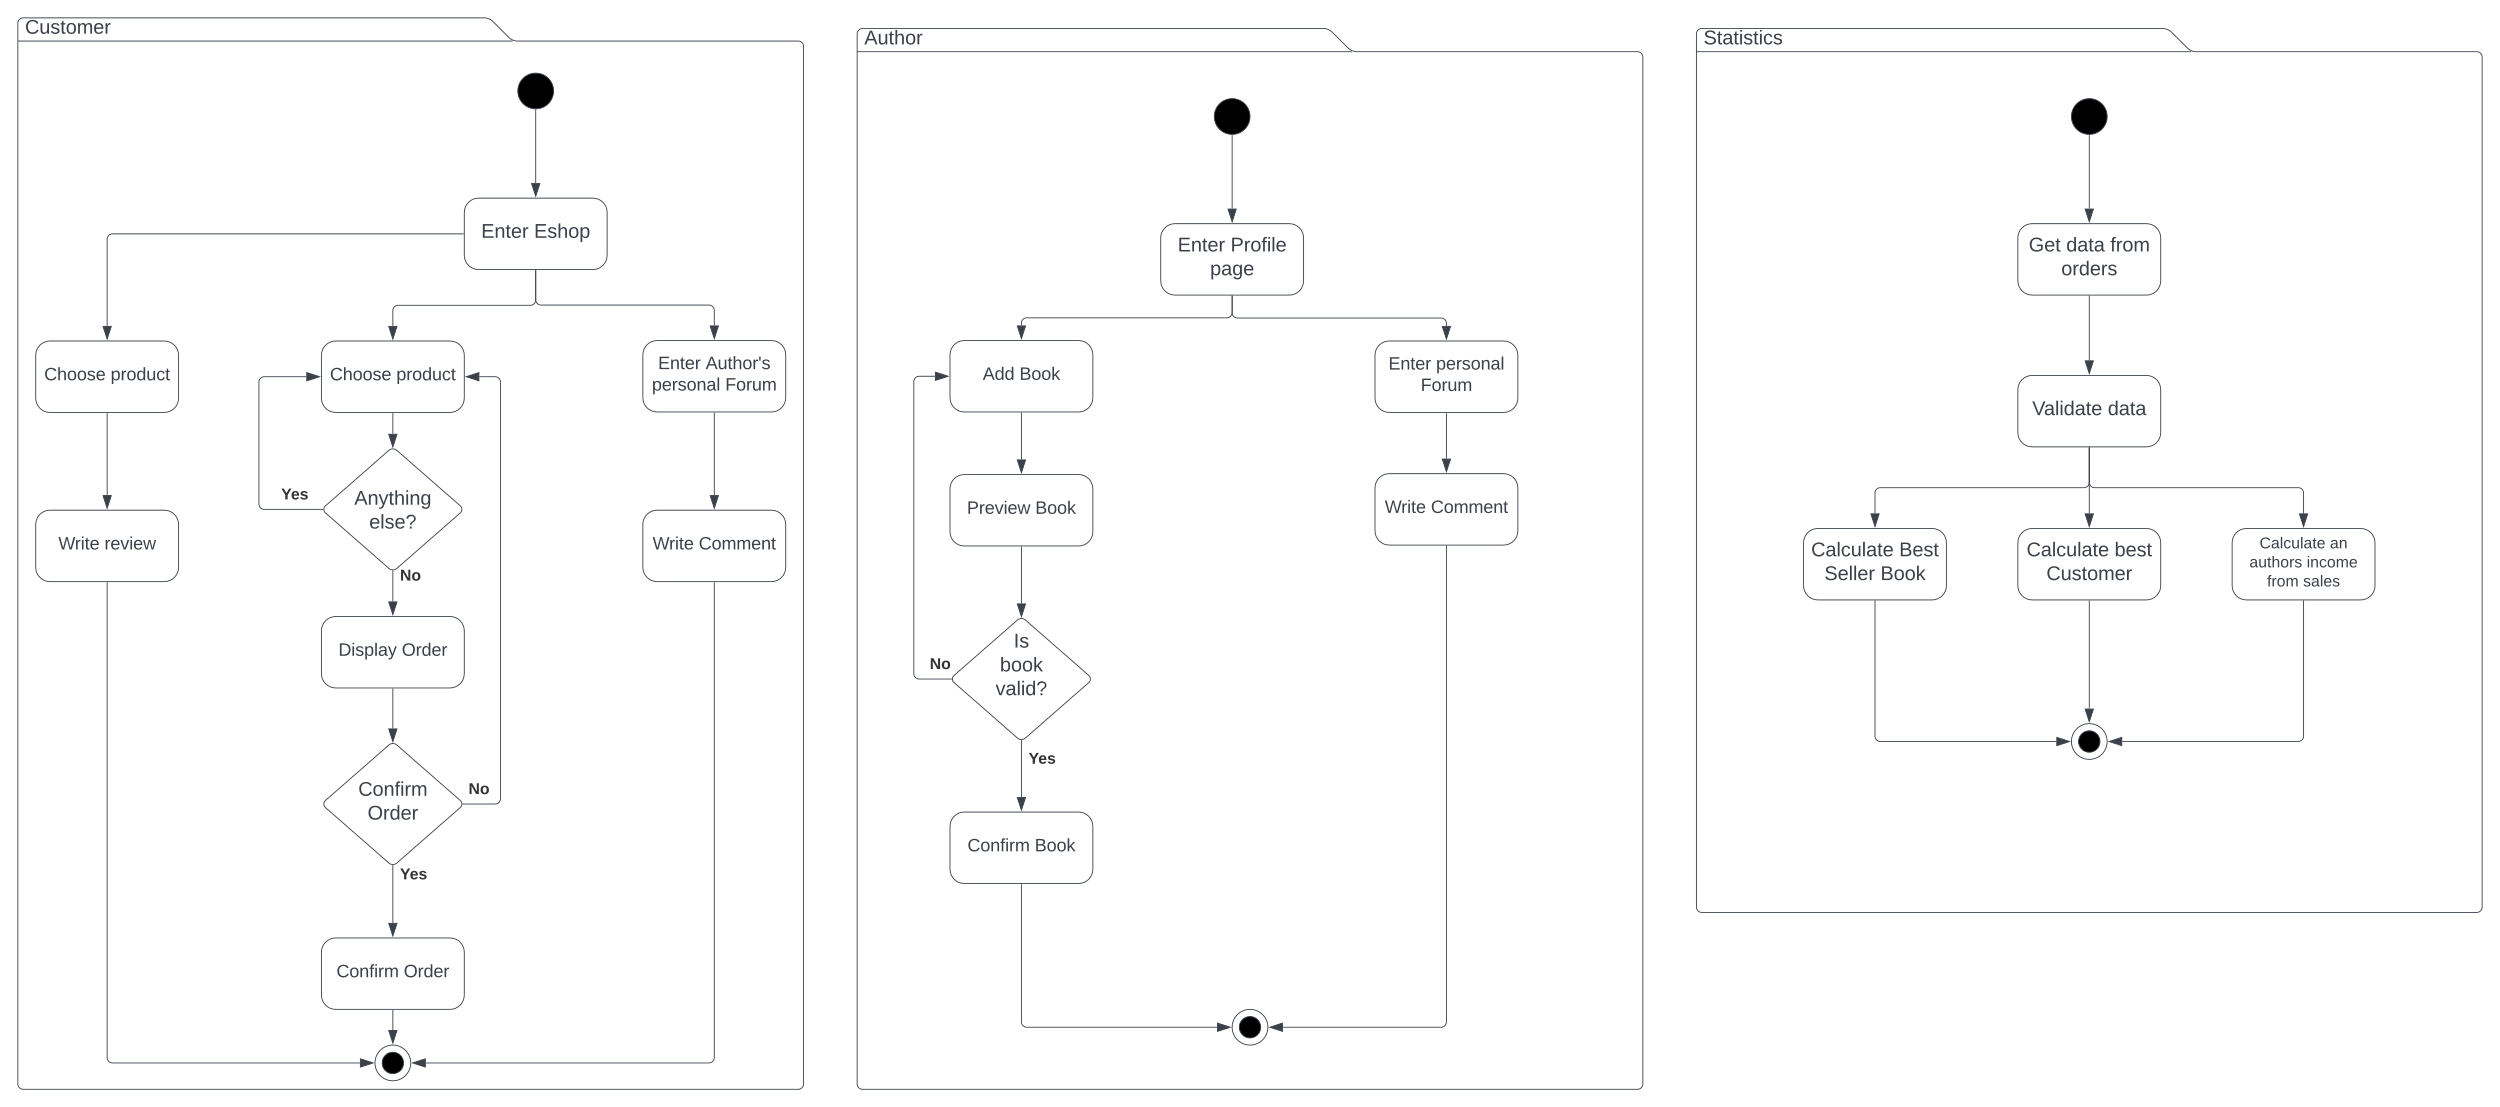 <svg xmlns="http://www.w3.org/2000/svg" xmlns:xlink="http://www.w3.org/1999/xlink" xmlns:lucid="lucid" width="2800" height="1240"><g transform="translate(0 -29.5)" lucid:page-tab-id="0_0"><path d="M0 0h3677.73v1322.83H0z" fill="#fff"/><path d="M569.76 71.26A14.5 14.5 0 0 0 580 75.5h314a6 6 0 0 1 6 6v1162a6 6 0 0 1-6 6H26a6 6 0 0 1-6-6V55.5a6 6 0 0 1 6-6h516a14.5 14.5 0 0 1 10.24 4.24zM20 75.5h554" stroke="#3a414a" fill="#fff"/><use xlink:href="#a" transform="matrix(1,0,0,1,28,49.5) translate(0 17.778)"/><path d="M536 251.42c-8.84 0-16 7.16-16 16v48c0 8.83 7.16 16 16 16h128c8.84 0 16-7.17 16-16v-48c0-8.84-7.16-16-16-16z" stroke="#3a414a" fill="#fff"/><use xlink:href="#b" transform="matrix(1,0,0,1,528,259.417) translate(10.92 36.444)"/><use xlink:href="#c" transform="matrix(1,0,0,1,528,259.417) translate(70.117 36.444)"/><path d="M620 131.42c0 11.04-8.95 20-20 20s-20-8.96-20-20c0-11.05 8.95-20 20-20s20 8.95 20 20z" stroke="#3a414a"/><path d="M600 152.42v82.1" stroke="#3a414a" fill="none"/><path d="M599.98 151.92l.52-.02v.53h-1v-.57z" stroke="#3a414a" stroke-width=".05" fill="#3a414a"/><path d="M600 249.3l-4.64-14.27h9.28z" stroke="#3a414a" fill="#3a414a"/><path d="M376 411.42c-8.84 0-16 7.16-16 16v48c0 8.83 7.16 16 16 16h128c8.84 0 16-7.17 16-16v-48c0-8.84-7.16-16-16-16z" stroke="#3a414a" fill="#fff"/><use xlink:href="#d" transform="matrix(1,0,0,1,368,419.417) translate(1.5 36)"/><use xlink:href="#e" transform="matrix(1,0,0,1,368,419.417) translate(75.889 36)"/><path d="M736 410.92c-8.84 0-16 7.16-16 16v48c0 8.83 7.16 16 16 16h128c8.84 0 16-7.17 16-16v-48c0-8.84-7.16-16-16-16z" stroke="#3a414a" fill="#fff"/><use xlink:href="#f" transform="matrix(1,0,0,1,728,418.917) translate(9.056 24)"/><use xlink:href="#g" transform="matrix(1,0,0,1,728,418.917) translate(62.333 24)"/><use xlink:href="#h" transform="matrix(1,0,0,1,728,418.917) translate(2.139 48)"/><use xlink:href="#i" transform="matrix(1,0,0,1,728,418.917) translate(84.25 48)"/><path d="M600 332.42v33a6 6 0 0 1-6 6H446a6 6 0 0 0-6 6v17.1" stroke="#3a414a" fill="none"/><path d="M600.5 332.43h-1v-.5h1z" stroke="#3a414a" stroke-width=".05" fill="#3a414a"/><path d="M440 409.3l-4.64-14.27h9.28z" stroke="#3a414a" fill="#3a414a"/><path d="M600 332.42v32.75a6 6 0 0 0 6 6h188a6 6 0 0 1 6 6v16.86" stroke="#3a414a" fill="none"/><path d="M600.5 332.43h-1v-.5h1z" stroke="#3a414a" stroke-width=".05" fill="#3a414a"/><path d="M800 408.8l-4.64-14.27h9.28z" stroke="#3a414a" fill="#3a414a"/><path d="M440 492.42v22.95" stroke="#3a414a" fill="none"/><path d="M440.5 492.43h-1v-.5h1z" stroke="#3a414a" stroke-width=".05" fill="#3a414a"/><path d="M440 530.14l-4.64-14.27h9.28z" stroke="#3a414a" fill="#3a414a"/><path d="M435.48 533.95a6.86 6.86 0 0 1 9.04 0l70.96 62.1a5.25 5.25 0 0 1 0 7.9l-70.96 62.1a6.86 6.86 0 0 1-9.04 0l-70.96-62.1a5.25 5.25 0 0 1 0-7.9z" stroke="#3a414a" fill="#fff"/><use xlink:href="#j" transform="matrix(1,0,0,1,360,530) translate(36.826 64.788)"/><use xlink:href="#k" transform="matrix(1,0,0,1,360,530) translate(53.493 91.454)"/><path d="M361.72 600H296a6 6 0 0 1-6-6V457.42a6 6 0 0 1 6-6h47.12" stroke="#3a414a" fill="none"/><path d="M362.22 600l.04.5h-.55v-1h.56z" stroke="#3a414a" stroke-width=".05" fill="#3a414a"/><path d="M357.88 451.42l-14.26 4.63v-9.27z" stroke="#3a414a" fill="#3a414a"/><use xlink:href="#l" transform="matrix(1,0,0,1,314.963,574.667) translate(0 14.222)"/><path d="M376 720c-8.84 0-16 7.16-16 16v48c0 8.84 7.16 16 16 16h128c8.84 0 16-7.16 16-16v-48c0-8.84-7.16-16-16-16z" stroke="#3a414a" fill="#fff"/><use xlink:href="#m" transform="matrix(1,0,0,1,368,728) translate(11.028 36)"/><use xlink:href="#n" transform="matrix(1,0,0,1,368,728) translate(81.972 36)"/><path d="M440 668.75v34.37" stroke="#3a414a" fill="none"/><path d="M440 668.25l.5-.04v.56h-1v-.55z" stroke="#3a414a" stroke-width=".05" fill="#3a414a"/><path d="M440 717.88l-4.64-14.26h9.28z" stroke="#3a414a" fill="#3a414a"/><use xlink:href="#o" transform="matrix(1,0,0,1,448,665.56) translate(0 14.222)"/><path d="M376 1080c-8.84 0-16 7.16-16 16v48c0 8.84 7.16 16 16 16h128c8.84 0 16-7.16 16-16v-48c0-8.84-7.16-16-16-16z" stroke="#3a414a" fill="#fff"/><use xlink:href="#p" transform="matrix(1,0,0,1,368,1088) translate(8.833 36)"/><use xlink:href="#n" transform="matrix(1,0,0,1,368,1088) translate(84.167 36)"/><path d="M435.48 863.95a6.86 6.86 0 0 1 9.04 0l70.96 62.1a5.25 5.25 0 0 1 0 7.9l-70.96 62.1a6.86 6.86 0 0 1-9.04 0l-70.96-62.1a5.25 5.25 0 0 1 0-7.9z" stroke="#3a414a" fill="#fff"/><use xlink:href="#q" transform="matrix(1,0,0,1,360,860) translate(41.24 60.788)"/><use xlink:href="#r" transform="matrix(1,0,0,1,360,860) translate(51.672 87.454)"/><path d="M440 801v44.37" stroke="#3a414a" fill="none"/><path d="M440.5 801h-1v-.5h1z" stroke="#3a414a" stroke-width=".05" fill="#3a414a"/><path d="M440 860.14l-4.64-14.27h9.28z" stroke="#3a414a" fill="#3a414a"/><path d="M440 998.75v64.37" stroke="#3a414a" fill="none"/><path d="M440 998.25l.5-.04v.56h-1v-.55z" stroke="#3a414a" stroke-width=".05" fill="#3a414a"/><path d="M440 1077.88l-4.64-14.26h9.28z" stroke="#3a414a" fill="#3a414a"/><use xlink:href="#l" transform="matrix(1,0,0,1,448,1000.106) translate(0 14.222)"/><path d="M518.28 930h36.22a6 6 0 0 0 6-6V457.42a6 6 0 0 0-6-6h-17.62" stroke="#3a414a" fill="none"/><path d="M518.3 930.5h-.56l.04-.5-.04-.5h.55z" stroke="#3a414a" stroke-width=".05" fill="#3a414a"/><path d="M522.12 451.42l14.26-4.64v9.27z" stroke="#3a414a" fill="#3a414a"/><use xlink:href="#o" transform="matrix(1,0,0,1,524.733,904.667) translate(0 14.222)"/><path d="M736 600.92c-8.84 0-16 7.16-16 16v48c0 8.83 7.16 16 16 16h128c8.84 0 16-7.17 16-16v-48c0-8.84-7.16-16-16-16z" stroke="#3a414a" fill="#fff"/><use xlink:href="#s" transform="matrix(1,0,0,1,728,608.917) translate(2.917 36)"/><use xlink:href="#t" transform="matrix(1,0,0,1,728,608.917) translate(54.583 36)"/><path d="M800 491.92v92.1" stroke="#3a414a" fill="none"/><path d="M800.5 491.93h-1v-.5h1z" stroke="#3a414a" stroke-width=".05" fill="#3a414a"/><path d="M800 598.8l-4.64-14.27h9.28z" stroke="#3a414a" fill="#3a414a"/><path d="M56 411.42c-8.84 0-16 7.16-16 16v48c0 8.83 7.16 16 16 16h128c8.84 0 16-7.17 16-16v-48c0-8.84-7.16-16-16-16z" stroke="#3a414a" fill="#fff"/><use xlink:href="#d" transform="matrix(1,0,0,1,48,419.417) translate(1.5 36)"/><use xlink:href="#e" transform="matrix(1,0,0,1,48,419.417) translate(75.889 36)"/><path d="M519 291.42H126a6 6 0 0 0-6 6v97.1" stroke="#3a414a" fill="none"/><path d="M519.5 291.92h-.5v-1h.5z" stroke="#3a414a" stroke-width=".05" fill="#3a414a"/><path d="M120 409.3l-4.64-14.27h9.28z" stroke="#3a414a" fill="#3a414a"/><path d="M56 600.92c-8.84 0-16 7.16-16 16v48c0 8.83 7.16 16 16 16h128c8.84 0 16-7.17 16-16v-48c0-8.84-7.16-16-16-16z" stroke="#3a414a" fill="#fff"/><use xlink:href="#s" transform="matrix(1,0,0,1,48,608.917) translate(17.361 36)"/><use xlink:href="#u" transform="matrix(1,0,0,1,48,608.917) translate(69.028 36)"/><path d="M120 492.42v91.6" stroke="#3a414a" fill="none"/><path d="M120.5 492.43h-1v-.5h1z" stroke="#3a414a" stroke-width=".05" fill="#3a414a"/><path d="M120 598.8l-4.64-14.27h9.28z" stroke="#3a414a" fill="#3a414a"/><path d="M1509.76 83.17a14.5 14.5 0 0 0 10.24 4.25h314a6 6 0 0 1 6 6V1243.5a6 6 0 0 1-6 6H966a6 6 0 0 1-6-6V67.42a6 6 0 0 1 6-6h516a14.5 14.5 0 0 1 10.24 4.24zM960 87.42h554" stroke="#3a414a" fill="#fff"/><use xlink:href="#v" transform="matrix(1,0,0,1,968,61.417) translate(0 17.778)"/><path d="M1400 160c0 11.05-8.95 20-20 20s-20-8.95-20-20 8.95-20 20-20 20 8.95 20 20z" stroke="#3a414a"/><path d="M1316 280c-8.84 0-16 7.16-16 16v48c0 8.84 7.16 16 16 16h128c8.84 0 16-7.16 16-16v-48c0-8.84-7.16-16-16-16z" stroke="#3a414a" fill="#fff"/><use xlink:href="#b" transform="matrix(1,0,0,1,1308,288) translate(11.012 23.111)"/><use xlink:href="#w" transform="matrix(1,0,0,1,1308,288) translate(70.21 23.111)"/><use xlink:href="#x" transform="matrix(1,0,0,1,1308,288) translate(47.309 49.778)"/><path d="M1380 181v82.12" stroke="#3a414a" fill="none"/><path d="M1379.98 180.5l.52-.02v.53h-1v-.56z" stroke="#3a414a" stroke-width=".05" fill="#3a414a"/><path d="M1380 277.88l-4.64-14.26h9.28z" stroke="#3a414a" fill="#3a414a"/><path d="M1080 410.92c-8.84 0-16 7.16-16 16v48c0 8.83 7.16 16 16 16h128c8.84 0 16-7.17 16-16v-48c0-8.84-7.16-16-16-16z" stroke="#3a414a" fill="#fff"/><use xlink:href="#y" transform="matrix(1,0,0,1,1072,418.917) translate(28.667 36)"/><use xlink:href="#z" transform="matrix(1,0,0,1,1072,418.917) translate(69.778 36)"/><path d="M1380 361v18.46a6 6 0 0 1-6 6h-224a6 6 0 0 0-6 6v2.57" stroke="#3a414a" fill="none"/><path d="M1380.5 361h-1v-.5h1z" stroke="#3a414a" stroke-width=".05" fill="#3a414a"/><path d="M1144 408.8l-4.64-14.27h9.28z" stroke="#3a414a" fill="#3a414a"/><path d="M1139.48 723.95a6.86 6.86 0 0 1 9.04 0l70.96 62.1a5.25 5.25 0 0 1 0 7.9l-70.96 62.1a6.86 6.86 0 0 1-9.04 0l-70.96-62.1a5.25 5.25 0 0 1 0-7.9z" stroke="#3a414a" fill="#fff"/><use xlink:href="#A" transform="matrix(1,0,0,1,1064,720) translate(71.363 34.788)"/><use xlink:href="#B" transform="matrix(1,0,0,1,1064,720) translate(55.931 61.454)"/><use xlink:href="#C" transform="matrix(1,0,0,1,1064,720) translate(51.054 88.121)"/><path d="M1080 561c-8.84 0-16 7.16-16 16v48c0 8.84 7.16 16 16 16h128c8.84 0 16-7.16 16-16v-48c0-8.84-7.16-16-16-16z" stroke="#3a414a" fill="#fff"/><use xlink:href="#D" transform="matrix(1,0,0,1,1072,569) translate(10.972 36)"/><use xlink:href="#z" transform="matrix(1,0,0,1,1072,569) translate(87.472 36)"/><path d="M1144 642v63.37" stroke="#3a414a" fill="none"/><path d="M1144.5 642h-1v-.5h1z" stroke="#3a414a" stroke-width=".05" fill="#3a414a"/><path d="M1144 720.14l-4.64-14.27h9.28z" stroke="#3a414a" fill="#3a414a"/><path d="M1065.72 790h-36.22a6 6 0 0 1-6-6V456.92a6 6 0 0 1 6-6h17.62" stroke="#3a414a" fill="none"/><path d="M1066.22 790l.04.5h-.55v-1h.56z" stroke="#3a414a" stroke-width=".05" fill="#3a414a"/><path d="M1061.88 450.92l-14.26 4.63v-9.27z" stroke="#3a414a" fill="#3a414a"/><use xlink:href="#o" transform="matrix(1,0,0,1,1041.327,764.667) translate(0 14.222)"/><path d="M1144 491.92v52.2" stroke="#3a414a" fill="none"/><path d="M1144.5 491.93h-1v-.5h1z" stroke="#3a414a" stroke-width=".05" fill="#3a414a"/><path d="M1144 558.88l-4.64-14.26h9.28z" stroke="#3a414a" fill="#3a414a"/><path d="M1080 939c-8.84 0-16 7.16-16 16v48c0 8.84 7.16 16 16 16h128c8.84 0 16-7.16 16-16v-48c0-8.84-7.16-16-16-16z" stroke="#3a414a" fill="#fff"/><use xlink:href="#p" transform="matrix(1,0,0,1,1072,947) translate(11.556 36)"/><use xlink:href="#z" transform="matrix(1,0,0,1,1072,947) translate(86.889 36)"/><path d="M1144 858.75v63.37" stroke="#3a414a" fill="none"/><path d="M1144 858.25l.5-.04v.56h-1v-.55z" stroke="#3a414a" stroke-width=".05" fill="#3a414a"/><path d="M1144 936.88l-4.64-14.26h9.28z" stroke="#3a414a" fill="#3a414a"/><use xlink:href="#l" transform="matrix(1,0,0,1,1152,870.667) translate(0 14.222)"/><path d="M1556 411.42c-8.84 0-16 7.16-16 16v48c0 8.83 7.16 16 16 16h128c8.84 0 16-7.17 16-16v-48c0-8.84-7.16-16-16-16z" stroke="#3a414a" fill="#fff"/><use xlink:href="#f" transform="matrix(1,0,0,1,1548,419.417) translate(7.083 24)"/><use xlink:href="#E" transform="matrix(1,0,0,1,1548,419.417) translate(60.361 24)"/><use xlink:href="#i" transform="matrix(1,0,0,1,1548,419.417) translate(43.194 48)"/><path d="M1380 361v18.7a6 6 0 0 0 6 6h228a6 6 0 0 1 6 6v2.83" stroke="#3a414a" fill="none"/><path d="M1380.5 361h-1v-.5h1z" stroke="#3a414a" stroke-width=".05" fill="#3a414a"/><path d="M1620 409.3l-4.64-14.27h9.28z" stroke="#3a414a" fill="#3a414a"/><path d="M1556 560c-8.84 0-16 7.16-16 16v48c0 8.84 7.16 16 16 16h128c8.84 0 16-7.16 16-16v-48c0-8.84-7.16-16-16-16z" stroke="#3a414a" fill="#fff"/><use xlink:href="#s" transform="matrix(1,0,0,1,1548,568) translate(2.917 36)"/><use xlink:href="#t" transform="matrix(1,0,0,1,1548,568) translate(54.583 36)"/><path d="M1620 492.42v50.7" stroke="#3a414a" fill="none"/><path d="M1620.5 492.43h-1v-.5h1z" stroke="#3a414a" stroke-width=".05" fill="#3a414a"/><path d="M1620 557.88l-4.64-14.26h9.28z" stroke="#3a414a" fill="#3a414a"/><path d="M2449.76 83.17a14.5 14.5 0 0 0 10.24 4.25h314a6 6 0 0 1 6 6v952a6 6 0 0 1-6 6h-868a6 6 0 0 1-6-6v-978a6 6 0 0 1 6-6h516a14.5 14.5 0 0 1 10.24 4.24zM1900 87.42h554" stroke="#3a414a" fill="#fff"/><use xlink:href="#F" transform="matrix(1,0,0,1,1908,61.417) translate(0 17.778)"/><path d="M460 1220c0 11.05-8.95 20-20 20s-20-8.95-20-20 8.95-20 20-20 20 8.95 20 20z" stroke="#3a414a" fill="#fff"/><path d="M452 1220c0 6.63-5.37 12-12 12s-12-5.37-12-12 5.37-12 12-12 12 5.37 12 12z" stroke="#3a414a"/><path d="M440 1161v22.12" stroke="#3a414a" fill="none"/><path d="M440.5 1161h-1v-.5h1z" stroke="#3a414a" stroke-width=".05" fill="#3a414a"/><path d="M440 1197.88l-4.64-14.26h9.28z" stroke="#3a414a" fill="#3a414a"/><path d="M800 681.92V1214a6 6 0 0 1-6 6H476.88" stroke="#3a414a" fill="none"/><path d="M800.5 681.93h-1v-.5h1z" stroke="#3a414a" stroke-width=".05" fill="#3a414a"/><path d="M462.12 1220l14.26-4.64v9.28z" stroke="#3a414a" fill="#3a414a"/><path d="M120 681.92V1214a6 6 0 0 0 6 6h277.12" stroke="#3a414a" fill="none"/><path d="M120.5 681.93h-1v-.5h1z" stroke="#3a414a" stroke-width=".05" fill="#3a414a"/><path d="M417.88 1220l-14.26 4.64v-9.28z" stroke="#3a414a" fill="#3a414a"/><path d="M1420 1180c0 11.05-8.95 20-20 20s-20-8.95-20-20 8.95-20 20-20 20 8.95 20 20z" stroke="#3a414a" fill="#fff"/><path d="M1412 1180c0 6.63-5.37 12-12 12s-12-5.37-12-12 5.37-12 12-12 12 5.37 12 12z" stroke="#3a414a"/><path d="M1144 1020v154a6 6 0 0 0 6 6h213.12" stroke="#3a414a" fill="none"/><path d="M1144.5 1020h-1v-.5h1z" stroke="#3a414a" stroke-width=".05" fill="#3a414a"/><path d="M1377.88 1180l-14.26 4.64v-9.28z" stroke="#3a414a" fill="#3a414a"/><path d="M1620 641v533a6 6 0 0 1-6 6h-177.12" stroke="#3a414a" fill="none"/><path d="M1620.5 641h-1v-.5h1z" stroke="#3a414a" stroke-width=".05" fill="#3a414a"/><path d="M1422.12 1180l14.26-4.64v9.28z" stroke="#3a414a" fill="#3a414a"/><path d="M2360 160c0 11.05-8.95 20-20 20s-20-8.95-20-20 8.95-20 20-20 20 8.95 20 20z" stroke="#3a414a"/><path d="M2276 280c-8.84 0-16 7.16-16 16v48c0 8.84 7.16 16 16 16h128c8.84 0 16-7.16 16-16v-48c0-8.84-7.16-16-16-16z" stroke="#3a414a" fill="#fff"/><use xlink:href="#G" transform="matrix(1,0,0,1,2268,288) translate(4.16 23.111)"/><use xlink:href="#H" transform="matrix(1,0,0,1,2268,288) translate(46.136 23.111)"/><use xlink:href="#I" transform="matrix(1,0,0,1,2268,288) translate(95.519 23.111)"/><use xlink:href="#J" transform="matrix(1,0,0,1,2268,288) translate(40.58 49.778)"/><path d="M2340 181v82.12" stroke="#3a414a" fill="none"/><path d="M2339.98 180.5l.52-.02v.53h-1v-.56z" stroke="#3a414a" stroke-width=".05" fill="#3a414a"/><path d="M2340 277.88l-4.64-14.26h9.28z" stroke="#3a414a" fill="#3a414a"/><path d="M2276 450c-8.84 0-16 7.16-16 16v48c0 8.84 7.16 16 16 16h128c8.84 0 16-7.16 16-16v-48c0-8.84-7.16-16-16-16z" stroke="#3a414a" fill="#fff"/><use xlink:href="#K" transform="matrix(1,0,0,1,2268,458) translate(8.08 36.444)"/><use xlink:href="#L" transform="matrix(1,0,0,1,2268,458) translate(92.71 36.444)"/><path d="M2340 361v72.12" stroke="#3a414a" fill="none"/><path d="M2340.5 361h-1v-.5h1z" stroke="#3a414a" stroke-width=".05" fill="#3a414a"/><path d="M2340 447.88l-4.64-14.26h9.28z" stroke="#3a414a" fill="#3a414a"/><path d="M2036 621.42c-8.84 0-16 7.16-16 16v48c0 8.83 7.16 16 16 16h128c8.84 0 16-7.17 16-16v-48c0-8.84-7.16-16-16-16z" stroke="#3a414a" fill="#fff"/><g><use xlink:href="#M" transform="matrix(1,0,0,1,2028,629.417) translate(0.488 23.111)"/><use xlink:href="#N" transform="matrix(1,0,0,1,2028,629.417) translate(99.068 23.111)"/><use xlink:href="#O" transform="matrix(1,0,0,1,2028,629.417) translate(15.302 49.778)"/><use xlink:href="#P" transform="matrix(1,0,0,1,2028,629.417) translate(78.08 49.778)"/></g><path d="M2340 531v38.7a6 6 0 0 1-6 6h-228a6 6 0 0 0-6 6v22.83" stroke="#3a414a" fill="none"/><path d="M2340.5 531h-1v-.5h1z" stroke="#3a414a" stroke-width=".05" fill="#3a414a"/><path d="M2100 619.3l-4.64-14.27h9.28z" stroke="#3a414a" fill="#3a414a"/><path d="M2276 621.42c-8.84 0-16 7.16-16 16v48c0 8.83 7.16 16 16 16h128c8.84 0 16-7.17 16-16v-48c0-8.84-7.16-16-16-16z" stroke="#3a414a" fill="#fff"/><g><use xlink:href="#M" transform="matrix(1,0,0,1,2268,629.417) translate(1.722 23.111)"/><use xlink:href="#Q" transform="matrix(1,0,0,1,2268,629.417) translate(100.302 23.111)"/><use xlink:href="#R" transform="matrix(1,0,0,1,2268,629.417) translate(23.944 49.778)"/></g><path d="M2340 531v73.53" stroke="#3a414a" fill="none"/><path d="M2340.5 531h-1v-.5h1z" stroke="#3a414a" stroke-width=".05" fill="#3a414a"/><path d="M2340 619.3l-4.64-14.27h9.28z" stroke="#3a414a" fill="#3a414a"/><path d="M2360 860c0 11.05-8.95 20-20 20s-20-8.95-20-20 8.95-20 20-20 20 8.95 20 20z" stroke="#3a414a" fill="#fff"/><path d="M2352 860c0 6.63-5.37 12-12 12s-12-5.37-12-12 5.37-12 12-12 12 5.37 12 12z" stroke="#3a414a"/><path d="M2516 621.42c-8.84 0-16 7.16-16 16v48c0 8.83 7.16 16 16 16h128c8.84 0 16-7.17 16-16v-48c0-8.84-7.16-16-16-16z" stroke="#3a414a" fill="#fff"/><g><use xlink:href="#S" transform="matrix(1,0,0,1,2508,629.417) translate(22.691 14.222)"/><use xlink:href="#T" transform="matrix(1,0,0,1,2508,629.417) translate(101.556 14.222)"/><use xlink:href="#U" transform="matrix(1,0,0,1,2508,629.417) translate(11.333 35.556)"/><use xlink:href="#V" transform="matrix(1,0,0,1,2508,629.417) translate(75.481 35.556)"/><use xlink:href="#W" transform="matrix(1,0,0,1,2508,629.417) translate(31.086 56.889)"/><use xlink:href="#X" transform="matrix(1,0,0,1,2508,629.417) translate(71.481 56.889)"/></g><path d="M2340 531v38.7a6 6 0 0 0 6 6h228a6 6 0 0 1 6 6v22.83" stroke="#3a414a" fill="none"/><path d="M2340.5 531h-1v-.5h1z" stroke="#3a414a" stroke-width=".05" fill="#3a414a"/><path d="M2580 619.3l-4.64-14.27h9.28z" stroke="#3a414a" fill="#3a414a"/><path d="M2100 702.42V854a6 6 0 0 0 6 6h197.12" stroke="#3a414a" fill="none"/><path d="M2100.5 702.43h-1v-.5h1z" stroke="#3a414a" stroke-width=".05" fill="#3a414a"/><path d="M2317.88 860l-14.26 4.64v-9.28z" stroke="#3a414a" fill="#3a414a"/><path d="M2340 702.42v120.7" stroke="#3a414a" fill="none"/><path d="M2340.5 702.43h-1v-.5h1z" stroke="#3a414a" stroke-width=".05" fill="#3a414a"/><path d="M2340 837.88l-4.64-14.26h9.28z" stroke="#3a414a" fill="#3a414a"/><path d="M2580 702.42V854a6 6 0 0 1-6 6h-197.12" stroke="#3a414a" fill="none"/><path d="M2580.5 702.43h-1v-.5h1z" stroke="#3a414a" stroke-width=".05" fill="#3a414a"/><path d="M2362.12 860l14.26-4.64v9.28z" stroke="#3a414a" fill="#3a414a"/><defs><path fill="#3a414a" d="M212-179c-10-28-35-45-73-45-59 0-87 40-87 99 0 60 29 101 89 101 43 0 62-24 78-52l27 14C228-24 195 4 139 4 59 4 22-46 18-125c-6-104 99-153 187-111 19 9 31 26 39 46" id="Y"/><path fill="#3a414a" d="M84 4C-5 8 30-112 23-190h32v120c0 31 7 50 39 49 72-2 45-101 50-169h31l1 190h-30c-1-10 1-25-2-33-11 22-28 36-60 37" id="Z"/><path fill="#3a414a" d="M135-143c-3-34-86-38-87 0 15 53 115 12 119 90S17 21 10-45l28-5c4 36 97 45 98 0-10-56-113-15-118-90-4-57 82-63 122-42 12 7 21 19 24 35" id="aa"/><path fill="#3a414a" d="M59-47c-2 24 18 29 38 22v24C64 9 27 4 27-40v-127H5v-23h24l9-43h21v43h35v23H59v120" id="ab"/><path fill="#3a414a" d="M100-194c62-1 85 37 85 99 1 63-27 99-86 99S16-35 15-95c0-66 28-99 85-99zM99-20c44 1 53-31 53-75 0-43-8-75-51-75s-53 32-53 75 10 74 51 75" id="ac"/><path fill="#3a414a" d="M210-169c-67 3-38 105-44 169h-31v-121c0-29-5-50-35-48C34-165 62-65 56 0H25l-1-190h30c1 10-1 24 2 32 10-44 99-50 107 0 11-21 27-35 58-36 85-2 47 119 55 194h-31v-121c0-29-5-49-35-48" id="ad"/><path fill="#3a414a" d="M100-194c63 0 86 42 84 106H49c0 40 14 67 53 68 26 1 43-12 49-29l28 8c-11 28-37 45-77 45C44 4 14-33 15-96c1-61 26-98 85-98zm52 81c6-60-76-77-97-28-3 7-6 17-6 28h103" id="ae"/><path fill="#3a414a" d="M114-163C36-179 61-72 57 0H25l-1-190h30c1 12-1 29 2 39 6-27 23-49 58-41v29" id="af"/><g id="a"><use transform="matrix(0.062,0,0,0.062,0,0)" xlink:href="#Y"/><use transform="matrix(0.062,0,0,0.062,15.988,0)" xlink:href="#Z"/><use transform="matrix(0.062,0,0,0.062,28.333,0)" xlink:href="#aa"/><use transform="matrix(0.062,0,0,0.062,39.444,0)" xlink:href="#ab"/><use transform="matrix(0.062,0,0,0.062,45.617,0)" xlink:href="#ac"/><use transform="matrix(0.062,0,0,0.062,57.963,0)" xlink:href="#ad"/><use transform="matrix(0.062,0,0,0.062,76.42,0)" xlink:href="#ae"/><use transform="matrix(0.062,0,0,0.062,88.765,0)" xlink:href="#af"/></g><path fill="#3a414a" d="M30 0v-248h187v28H63v79h144v27H63v87h162V0H30" id="ag"/><path fill="#3a414a" d="M117-194c89-4 53 116 60 194h-32v-121c0-31-8-49-39-48C34-167 62-67 57 0H25l-1-190h30c1 10-1 24 2 32 11-22 29-35 61-36" id="ah"/><g id="b"><use transform="matrix(0.062,0,0,0.062,0,0)" xlink:href="#ag"/><use transform="matrix(0.062,0,0,0.062,14.815,0)" xlink:href="#ah"/><use transform="matrix(0.062,0,0,0.062,27.16,0)" xlink:href="#ab"/><use transform="matrix(0.062,0,0,0.062,33.333,0)" xlink:href="#ae"/><use transform="matrix(0.062,0,0,0.062,45.679,0)" xlink:href="#af"/></g><path fill="#3a414a" d="M106-169C34-169 62-67 57 0H25v-261h32l-1 103c12-21 28-36 61-36 89 0 53 116 60 194h-32v-121c2-32-8-49-39-48" id="ai"/><path fill="#3a414a" d="M115-194c55 1 70 41 70 98S169 2 115 4C84 4 66-9 55-30l1 105H24l-1-265h31l2 30c10-21 28-34 59-34zm-8 174c40 0 45-34 45-75s-6-73-45-74c-42 0-51 32-51 76 0 43 10 73 51 73" id="aj"/><g id="c"><use transform="matrix(0.062,0,0,0.062,0,0)" xlink:href="#ag"/><use transform="matrix(0.062,0,0,0.062,14.815,0)" xlink:href="#aa"/><use transform="matrix(0.062,0,0,0.062,25.926,0)" xlink:href="#ai"/><use transform="matrix(0.062,0,0,0.062,38.272,0)" xlink:href="#ac"/><use transform="matrix(0.062,0,0,0.062,50.617,0)" xlink:href="#aj"/></g><g id="d"><use transform="matrix(0.056,0,0,0.056,0,0)" xlink:href="#Y"/><use transform="matrix(0.056,0,0,0.056,14.389,0)" xlink:href="#ai"/><use transform="matrix(0.056,0,0,0.056,25.5,0)" xlink:href="#ac"/><use transform="matrix(0.056,0,0,0.056,36.611,0)" xlink:href="#ac"/><use transform="matrix(0.056,0,0,0.056,47.722,0)" xlink:href="#aa"/><use transform="matrix(0.056,0,0,0.056,57.722,0)" xlink:href="#ae"/></g><path fill="#3a414a" d="M85-194c31 0 48 13 60 33l-1-100h32l1 261h-30c-2-10 0-23-3-31C134-8 116 4 85 4 32 4 16-35 15-94c0-66 23-100 70-100zm9 24c-40 0-46 34-46 75 0 40 6 74 45 74 42 0 51-32 51-76 0-42-9-74-50-73" id="ak"/><path fill="#3a414a" d="M96-169c-40 0-48 33-48 73s9 75 48 75c24 0 41-14 43-38l32 2c-6 37-31 61-74 61-59 0-76-41-82-99-10-93 101-131 147-64 4 7 5 14 7 22l-32 3c-4-21-16-35-41-35" id="al"/><g id="e"><use transform="matrix(0.056,0,0,0.056,0,0)" xlink:href="#aj"/><use transform="matrix(0.056,0,0,0.056,11.111,0)" xlink:href="#af"/><use transform="matrix(0.056,0,0,0.056,17.722,0)" xlink:href="#ac"/><use transform="matrix(0.056,0,0,0.056,28.833,0)" xlink:href="#ak"/><use transform="matrix(0.056,0,0,0.056,39.944,0)" xlink:href="#Z"/><use transform="matrix(0.056,0,0,0.056,51.056,0)" xlink:href="#al"/><use transform="matrix(0.056,0,0,0.056,61.056,0)" xlink:href="#ab"/></g><g id="f"><use transform="matrix(0.056,0,0,0.056,0,0)" xlink:href="#ag"/><use transform="matrix(0.056,0,0,0.056,13.333,0)" xlink:href="#ah"/><use transform="matrix(0.056,0,0,0.056,24.444,0)" xlink:href="#ab"/><use transform="matrix(0.056,0,0,0.056,30,0)" xlink:href="#ae"/><use transform="matrix(0.056,0,0,0.056,41.111,0)" xlink:href="#af"/></g><path fill="#3a414a" d="M205 0l-28-72H64L36 0H1l101-248h38L239 0h-34zm-38-99l-47-123c-12 45-31 82-46 123h93" id="am"/><path fill="#3a414a" d="M47-170H22l-4-78h33" id="an"/><g id="g"><use transform="matrix(0.056,0,0,0.056,0,0)" xlink:href="#am"/><use transform="matrix(0.056,0,0,0.056,13.333,0)" xlink:href="#Z"/><use transform="matrix(0.056,0,0,0.056,24.444,0)" xlink:href="#ab"/><use transform="matrix(0.056,0,0,0.056,30,0)" xlink:href="#ai"/><use transform="matrix(0.056,0,0,0.056,41.111,0)" xlink:href="#ac"/><use transform="matrix(0.056,0,0,0.056,52.222,0)" xlink:href="#af"/><use transform="matrix(0.056,0,0,0.056,58.833,0)" xlink:href="#an"/><use transform="matrix(0.056,0,0,0.056,62.611,0)" xlink:href="#aa"/></g><path fill="#3a414a" d="M141-36C126-15 110 5 73 4 37 3 15-17 15-53c-1-64 63-63 125-63 3-35-9-54-41-54-24 1-41 7-42 31l-33-3c5-37 33-52 76-52 45 0 72 20 72 64v82c-1 20 7 32 28 27v20c-31 9-61-2-59-35zM48-53c0 20 12 33 32 33 41-3 63-29 60-74-43 2-92-5-92 41" id="ao"/><path fill="#3a414a" d="M24 0v-261h32V0H24" id="ap"/><g id="h"><use transform="matrix(0.056,0,0,0.056,0,0)" xlink:href="#aj"/><use transform="matrix(0.056,0,0,0.056,11.111,0)" xlink:href="#ae"/><use transform="matrix(0.056,0,0,0.056,22.222,0)" xlink:href="#af"/><use transform="matrix(0.056,0,0,0.056,28.833,0)" xlink:href="#aa"/><use transform="matrix(0.056,0,0,0.056,38.833,0)" xlink:href="#ac"/><use transform="matrix(0.056,0,0,0.056,49.944,0)" xlink:href="#ah"/><use transform="matrix(0.056,0,0,0.056,61.056,0)" xlink:href="#ao"/><use transform="matrix(0.056,0,0,0.056,72.167,0)" xlink:href="#ap"/></g><path fill="#3a414a" d="M63-220v92h138v28H63V0H30v-248h175v28H63" id="aq"/><g id="i"><use transform="matrix(0.056,0,0,0.056,0,0)" xlink:href="#aq"/><use transform="matrix(0.056,0,0,0.056,12.167,0)" xlink:href="#ac"/><use transform="matrix(0.056,0,0,0.056,23.278,0)" xlink:href="#af"/><use transform="matrix(0.056,0,0,0.056,29.889,0)" xlink:href="#Z"/><use transform="matrix(0.056,0,0,0.056,41,0)" xlink:href="#ad"/></g><path fill="#3a414a" d="M179-190L93 31C79 59 56 82 12 73V49c39 6 53-20 64-50L1-190h34L92-34l54-156h33" id="ar"/><path fill="#3a414a" d="M24-231v-30h32v30H24zM24 0v-190h32V0H24" id="as"/><path fill="#3a414a" d="M177-190C167-65 218 103 67 71c-23-6-38-20-44-43l32-5c15 47 100 32 89-28v-30C133-14 115 1 83 1 29 1 15-40 15-95c0-56 16-97 71-98 29-1 48 16 59 35 1-10 0-23 2-32h30zM94-22c36 0 50-32 50-73 0-42-14-75-50-75-39 0-46 34-46 75s6 73 46 73" id="at"/><g id="j"><use transform="matrix(0.062,0,0,0.062,0,0)" xlink:href="#am"/><use transform="matrix(0.062,0,0,0.062,14.815,0)" xlink:href="#ah"/><use transform="matrix(0.062,0,0,0.062,27.16,0)" xlink:href="#ar"/><use transform="matrix(0.062,0,0,0.062,38.272,0)" xlink:href="#ab"/><use transform="matrix(0.062,0,0,0.062,44.444,0)" xlink:href="#ai"/><use transform="matrix(0.062,0,0,0.062,56.79,0)" xlink:href="#as"/><use transform="matrix(0.062,0,0,0.062,61.667,0)" xlink:href="#ah"/><use transform="matrix(0.062,0,0,0.062,74.012,0)" xlink:href="#at"/></g><path fill="#3a414a" d="M103-251c84 0 111 97 45 133-19 10-37 24-39 52H78c0-63 77-55 77-114 0-30-21-42-52-43-32 0-53 17-56 46l-32-2c7-45 34-72 88-72zM77 0v-35h34V0H77" id="au"/><g id="k"><use transform="matrix(0.062,0,0,0.062,0,0)" xlink:href="#ae"/><use transform="matrix(0.062,0,0,0.062,12.346,0)" xlink:href="#ap"/><use transform="matrix(0.062,0,0,0.062,17.222,0)" xlink:href="#aa"/><use transform="matrix(0.062,0,0,0.062,28.333,0)" xlink:href="#ae"/><use transform="matrix(0.062,0,0,0.062,40.679,0)" xlink:href="#au"/></g><path fill="#333" d="M146-102V0H94v-102L6-248h54l60 105 60-105h54" id="av"/><path fill="#333" d="M185-48c-13 30-37 53-82 52C43 2 14-33 14-96s30-98 90-98c62 0 83 45 84 108H66c0 31 8 55 39 56 18 0 30-7 34-22zm-45-69c5-46-57-63-70-21-2 6-4 13-4 21h74" id="aw"/><path fill="#333" d="M137-138c1-29-70-34-71-4 15 46 118 7 119 86 1 83-164 76-172 9l43-7c4 19 20 25 44 25 33 8 57-30 24-41C81-84 22-81 20-136c-2-80 154-74 161-7" id="ax"/><g id="l"><use transform="matrix(0.049,0,0,0.049,0,0)" xlink:href="#av"/><use transform="matrix(0.049,0,0,0.049,10.864,0)" xlink:href="#aw"/><use transform="matrix(0.049,0,0,0.049,20.741,0)" xlink:href="#ax"/></g><path fill="#3a414a" d="M30-248c118-7 216 8 213 122C240-48 200 0 122 0H30v-248zM63-27c89 8 146-16 146-99s-60-101-146-95v194" id="ay"/><g id="m"><use transform="matrix(0.056,0,0,0.056,0,0)" xlink:href="#ay"/><use transform="matrix(0.056,0,0,0.056,14.389,0)" xlink:href="#as"/><use transform="matrix(0.056,0,0,0.056,18.778,0)" xlink:href="#aa"/><use transform="matrix(0.056,0,0,0.056,28.778,0)" xlink:href="#aj"/><use transform="matrix(0.056,0,0,0.056,39.889,0)" xlink:href="#ap"/><use transform="matrix(0.056,0,0,0.056,44.278,0)" xlink:href="#ao"/><use transform="matrix(0.056,0,0,0.056,55.389,0)" xlink:href="#ar"/></g><path fill="#3a414a" d="M140-251c81 0 123 46 123 126C263-46 219 4 140 4 59 4 17-45 17-125s42-126 123-126zm0 227c63 0 89-41 89-101s-29-99-89-99c-61 0-89 39-89 99S79-25 140-24" id="az"/><g id="n"><use transform="matrix(0.056,0,0,0.056,0,0)" xlink:href="#az"/><use transform="matrix(0.056,0,0,0.056,15.556,0)" xlink:href="#af"/><use transform="matrix(0.056,0,0,0.056,22.167,0)" xlink:href="#ak"/><use transform="matrix(0.056,0,0,0.056,33.278,0)" xlink:href="#ae"/><use transform="matrix(0.056,0,0,0.056,44.389,0)" xlink:href="#af"/></g><path fill="#333" d="M175 0L67-191c6 58 2 128 3 191H24v-248h59L193-55c-6-58-2-129-3-193h46V0h-61" id="aA"/><path fill="#333" d="M110-194c64 0 96 36 96 99 0 64-35 99-97 99-61 0-95-36-95-99 0-62 34-99 96-99zm-1 164c35 0 45-28 45-65 0-40-10-65-43-65-34 0-45 26-45 65 0 36 10 65 43 65" id="aB"/><g id="o"><use transform="matrix(0.049,0,0,0.049,0,0)" xlink:href="#aA"/><use transform="matrix(0.049,0,0,0.049,12.79,0)" xlink:href="#aB"/></g><path fill="#3a414a" d="M101-234c-31-9-42 10-38 44h38v23H63V0H32v-167H5v-23h27c-7-52 17-82 69-68v24" id="aC"/><g id="p"><use transform="matrix(0.056,0,0,0.056,0,0)" xlink:href="#Y"/><use transform="matrix(0.056,0,0,0.056,14.389,0)" xlink:href="#ac"/><use transform="matrix(0.056,0,0,0.056,25.5,0)" xlink:href="#ah"/><use transform="matrix(0.056,0,0,0.056,36.611,0)" xlink:href="#aC"/><use transform="matrix(0.056,0,0,0.056,42.167,0)" xlink:href="#as"/><use transform="matrix(0.056,0,0,0.056,46.556,0)" xlink:href="#af"/><use transform="matrix(0.056,0,0,0.056,53.167,0)" xlink:href="#ad"/></g><g id="q"><use transform="matrix(0.062,0,0,0.062,0,0)" xlink:href="#Y"/><use transform="matrix(0.062,0,0,0.062,15.988,0)" xlink:href="#ac"/><use transform="matrix(0.062,0,0,0.062,28.333,0)" xlink:href="#ah"/><use transform="matrix(0.062,0,0,0.062,40.679,0)" xlink:href="#aC"/><use transform="matrix(0.062,0,0,0.062,46.852,0)" xlink:href="#as"/><use transform="matrix(0.062,0,0,0.062,51.728,0)" xlink:href="#af"/><use transform="matrix(0.062,0,0,0.062,59.074,0)" xlink:href="#ad"/></g><g id="r"><use transform="matrix(0.062,0,0,0.062,0,0)" xlink:href="#az"/><use transform="matrix(0.062,0,0,0.062,17.284,0)" xlink:href="#af"/><use transform="matrix(0.062,0,0,0.062,24.63,0)" xlink:href="#ak"/><use transform="matrix(0.062,0,0,0.062,36.975,0)" xlink:href="#ae"/><use transform="matrix(0.062,0,0,0.062,49.321,0)" xlink:href="#af"/></g><path fill="#3a414a" d="M266 0h-40l-56-210L115 0H75L2-248h35L96-30l15-64 43-154h32l59 218 59-218h35" id="aD"/><g id="s"><use transform="matrix(0.056,0,0,0.056,0,0)" xlink:href="#aD"/><use transform="matrix(0.056,0,0,0.056,18.444,0)" xlink:href="#af"/><use transform="matrix(0.056,0,0,0.056,25.056,0)" xlink:href="#as"/><use transform="matrix(0.056,0,0,0.056,29.444,0)" xlink:href="#ab"/><use transform="matrix(0.056,0,0,0.056,35,0)" xlink:href="#ae"/></g><g id="t"><use transform="matrix(0.056,0,0,0.056,0,0)" xlink:href="#Y"/><use transform="matrix(0.056,0,0,0.056,14.389,0)" xlink:href="#ac"/><use transform="matrix(0.056,0,0,0.056,25.5,0)" xlink:href="#ad"/><use transform="matrix(0.056,0,0,0.056,42.111,0)" xlink:href="#ad"/><use transform="matrix(0.056,0,0,0.056,58.722,0)" xlink:href="#ae"/><use transform="matrix(0.056,0,0,0.056,69.833,0)" xlink:href="#ah"/><use transform="matrix(0.056,0,0,0.056,80.944,0)" xlink:href="#ab"/></g><path fill="#3a414a" d="M108 0H70L1-190h34L89-25l56-165h34" id="aE"/><path fill="#3a414a" d="M206 0h-36l-40-164L89 0H53L-1-190h32L70-26l43-164h34l41 164 42-164h31" id="aF"/><g id="u"><use transform="matrix(0.056,0,0,0.056,0,0)" xlink:href="#af"/><use transform="matrix(0.056,0,0,0.056,6.611,0)" xlink:href="#ae"/><use transform="matrix(0.056,0,0,0.056,17.722,0)" xlink:href="#aE"/><use transform="matrix(0.056,0,0,0.056,27.722,0)" xlink:href="#as"/><use transform="matrix(0.056,0,0,0.056,32.111,0)" xlink:href="#ae"/><use transform="matrix(0.056,0,0,0.056,43.222,0)" xlink:href="#aF"/></g><g id="v"><use transform="matrix(0.062,0,0,0.062,0,0)" xlink:href="#am"/><use transform="matrix(0.062,0,0,0.062,14.815,0)" xlink:href="#Z"/><use transform="matrix(0.062,0,0,0.062,27.16,0)" xlink:href="#ab"/><use transform="matrix(0.062,0,0,0.062,33.333,0)" xlink:href="#ai"/><use transform="matrix(0.062,0,0,0.062,45.679,0)" xlink:href="#ac"/><use transform="matrix(0.062,0,0,0.062,58.025,0)" xlink:href="#af"/></g><path fill="#3a414a" d="M30-248c87 1 191-15 191 75 0 78-77 80-158 76V0H30v-248zm33 125c57 0 124 11 124-50 0-59-68-47-124-48v98" id="aG"/><g id="w"><use transform="matrix(0.062,0,0,0.062,0,0)" xlink:href="#aG"/><use transform="matrix(0.062,0,0,0.062,14.815,0)" xlink:href="#af"/><use transform="matrix(0.062,0,0,0.062,22.16,0)" xlink:href="#ac"/><use transform="matrix(0.062,0,0,0.062,34.506,0)" xlink:href="#aC"/><use transform="matrix(0.062,0,0,0.062,40.679,0)" xlink:href="#as"/><use transform="matrix(0.062,0,0,0.062,45.556,0)" xlink:href="#ap"/><use transform="matrix(0.062,0,0,0.062,50.432,0)" xlink:href="#ae"/></g><g id="x"><use transform="matrix(0.062,0,0,0.062,0,0)" xlink:href="#aj"/><use transform="matrix(0.062,0,0,0.062,12.346,0)" xlink:href="#ao"/><use transform="matrix(0.062,0,0,0.062,24.691,0)" xlink:href="#at"/><use transform="matrix(0.062,0,0,0.062,37.037,0)" xlink:href="#ae"/></g><g id="y"><use transform="matrix(0.056,0,0,0.056,0,0)" xlink:href="#am"/><use transform="matrix(0.056,0,0,0.056,13.333,0)" xlink:href="#ak"/><use transform="matrix(0.056,0,0,0.056,24.444,0)" xlink:href="#ak"/></g><path fill="#3a414a" d="M160-131c35 5 61 23 61 61C221 17 115-2 30 0v-248c76 3 177-17 177 60 0 33-19 50-47 57zm-97-11c50-1 110 9 110-42 0-47-63-36-110-37v79zm0 115c55-2 124 14 124-45 0-56-70-42-124-44v89" id="aH"/><path fill="#3a414a" d="M143 0L79-87 56-68V0H24v-261h32v163l83-92h37l-77 82L181 0h-38" id="aI"/><g id="z"><use transform="matrix(0.056,0,0,0.056,0,0)" xlink:href="#aH"/><use transform="matrix(0.056,0,0,0.056,13.333,0)" xlink:href="#ac"/><use transform="matrix(0.056,0,0,0.056,24.444,0)" xlink:href="#ac"/><use transform="matrix(0.056,0,0,0.056,35.556,0)" xlink:href="#aI"/></g><path fill="#3a414a" d="M33 0v-248h34V0H33" id="aJ"/><g id="A"><use transform="matrix(0.062,0,0,0.062,0,0)" xlink:href="#aJ"/><use transform="matrix(0.062,0,0,0.062,6.173,0)" xlink:href="#aa"/></g><path fill="#3a414a" d="M115-194c53 0 69 39 70 98 0 66-23 100-70 100C84 3 66-7 56-30L54 0H23l1-261h32v101c10-23 28-34 59-34zm-8 174c40 0 45-34 45-75 0-40-5-75-45-74-42 0-51 32-51 76 0 43 10 73 51 73" id="aK"/><g id="B"><use transform="matrix(0.062,0,0,0.062,0,0)" xlink:href="#aK"/><use transform="matrix(0.062,0,0,0.062,12.346,0)" xlink:href="#ac"/><use transform="matrix(0.062,0,0,0.062,24.691,0)" xlink:href="#ac"/><use transform="matrix(0.062,0,0,0.062,37.037,0)" xlink:href="#aI"/></g><g id="C"><use transform="matrix(0.062,0,0,0.062,0,0)" xlink:href="#aE"/><use transform="matrix(0.062,0,0,0.062,11.111,0)" xlink:href="#ao"/><use transform="matrix(0.062,0,0,0.062,23.457,0)" xlink:href="#ap"/><use transform="matrix(0.062,0,0,0.062,28.333,0)" xlink:href="#as"/><use transform="matrix(0.062,0,0,0.062,33.21,0)" xlink:href="#ak"/><use transform="matrix(0.062,0,0,0.062,45.556,0)" xlink:href="#au"/></g><g id="D"><use transform="matrix(0.056,0,0,0.056,0,0)" xlink:href="#aG"/><use transform="matrix(0.056,0,0,0.056,13.333,0)" xlink:href="#af"/><use transform="matrix(0.056,0,0,0.056,19.944,0)" xlink:href="#ae"/><use transform="matrix(0.056,0,0,0.056,31.056,0)" xlink:href="#aE"/><use transform="matrix(0.056,0,0,0.056,41.056,0)" xlink:href="#as"/><use transform="matrix(0.056,0,0,0.056,45.444,0)" xlink:href="#ae"/><use transform="matrix(0.056,0,0,0.056,56.556,0)" xlink:href="#aF"/></g><g id="E"><use transform="matrix(0.056,0,0,0.056,0,0)" xlink:href="#aj"/><use transform="matrix(0.056,0,0,0.056,11.111,0)" xlink:href="#ae"/><use transform="matrix(0.056,0,0,0.056,22.222,0)" xlink:href="#af"/><use transform="matrix(0.056,0,0,0.056,28.833,0)" xlink:href="#aa"/><use transform="matrix(0.056,0,0,0.056,38.833,0)" xlink:href="#ac"/><use transform="matrix(0.056,0,0,0.056,49.944,0)" xlink:href="#ah"/><use transform="matrix(0.056,0,0,0.056,61.056,0)" xlink:href="#ao"/><use transform="matrix(0.056,0,0,0.056,72.167,0)" xlink:href="#ap"/></g><path fill="#3a414a" d="M185-189c-5-48-123-54-124 2 14 75 158 14 163 119 3 78-121 87-175 55-17-10-28-26-33-46l33-7c5 56 141 63 141-1 0-78-155-14-162-118-5-82 145-84 179-34 5 7 8 16 11 25" id="aL"/><g id="F"><use transform="matrix(0.062,0,0,0.062,0,0)" xlink:href="#aL"/><use transform="matrix(0.062,0,0,0.062,14.815,0)" xlink:href="#ab"/><use transform="matrix(0.062,0,0,0.062,20.988,0)" xlink:href="#ao"/><use transform="matrix(0.062,0,0,0.062,33.333,0)" xlink:href="#ab"/><use transform="matrix(0.062,0,0,0.062,39.506,0)" xlink:href="#as"/><use transform="matrix(0.062,0,0,0.062,44.383,0)" xlink:href="#aa"/><use transform="matrix(0.062,0,0,0.062,55.494,0)" xlink:href="#ab"/><use transform="matrix(0.062,0,0,0.062,61.667,0)" xlink:href="#as"/><use transform="matrix(0.062,0,0,0.062,66.543,0)" xlink:href="#al"/><use transform="matrix(0.062,0,0,0.062,77.654,0)" xlink:href="#aa"/></g><path fill="#3a414a" d="M143 4C61 4 22-44 18-125c-5-107 100-154 193-111 17 8 29 25 37 43l-32 9c-13-25-37-40-76-40-61 0-88 39-88 99 0 61 29 100 91 101 35 0 62-11 79-27v-45h-74v-28h105v86C228-13 192 4 143 4" id="aM"/><g id="G"><use transform="matrix(0.062,0,0,0.062,0,0)" xlink:href="#aM"/><use transform="matrix(0.062,0,0,0.062,17.284,0)" xlink:href="#ae"/><use transform="matrix(0.062,0,0,0.062,29.63,0)" xlink:href="#ab"/></g><g id="H"><use transform="matrix(0.062,0,0,0.062,0,0)" xlink:href="#ak"/><use transform="matrix(0.062,0,0,0.062,12.346,0)" xlink:href="#ao"/><use transform="matrix(0.062,0,0,0.062,24.691,0)" xlink:href="#ab"/><use transform="matrix(0.062,0,0,0.062,30.864,0)" xlink:href="#ao"/></g><g id="I"><use transform="matrix(0.062,0,0,0.062,0,0)" xlink:href="#aC"/><use transform="matrix(0.062,0,0,0.062,6.173,0)" xlink:href="#af"/><use transform="matrix(0.062,0,0,0.062,13.519,0)" xlink:href="#ac"/><use transform="matrix(0.062,0,0,0.062,25.864,0)" xlink:href="#ad"/></g><g id="J"><use transform="matrix(0.062,0,0,0.062,0,0)" xlink:href="#ac"/><use transform="matrix(0.062,0,0,0.062,12.346,0)" xlink:href="#af"/><use transform="matrix(0.062,0,0,0.062,19.691,0)" xlink:href="#ak"/><use transform="matrix(0.062,0,0,0.062,32.037,0)" xlink:href="#ae"/><use transform="matrix(0.062,0,0,0.062,44.383,0)" xlink:href="#af"/><use transform="matrix(0.062,0,0,0.062,51.728,0)" xlink:href="#aa"/></g><path fill="#3a414a" d="M137 0h-34L2-248h35l83 218 83-218h36" id="aN"/><g id="K"><use transform="matrix(0.062,0,0,0.062,0,0)" xlink:href="#aN"/><use transform="matrix(0.062,0,0,0.062,13.148,0)" xlink:href="#ao"/><use transform="matrix(0.062,0,0,0.062,25.494,0)" xlink:href="#ap"/><use transform="matrix(0.062,0,0,0.062,30.37,0)" xlink:href="#as"/><use transform="matrix(0.062,0,0,0.062,35.247,0)" xlink:href="#ak"/><use transform="matrix(0.062,0,0,0.062,47.593,0)" xlink:href="#ao"/><use transform="matrix(0.062,0,0,0.062,59.938,0)" xlink:href="#ab"/><use transform="matrix(0.062,0,0,0.062,66.111,0)" xlink:href="#ae"/></g><g id="L"><use transform="matrix(0.062,0,0,0.062,0,0)" xlink:href="#ak"/><use transform="matrix(0.062,0,0,0.062,12.346,0)" xlink:href="#ao"/><use transform="matrix(0.062,0,0,0.062,24.691,0)" xlink:href="#ab"/><use transform="matrix(0.062,0,0,0.062,30.864,0)" xlink:href="#ao"/></g><g id="M"><use transform="matrix(0.062,0,0,0.062,0,0)" xlink:href="#Y"/><use transform="matrix(0.062,0,0,0.062,15.988,0)" xlink:href="#ao"/><use transform="matrix(0.062,0,0,0.062,28.333,0)" xlink:href="#ap"/><use transform="matrix(0.062,0,0,0.062,33.21,0)" xlink:href="#al"/><use transform="matrix(0.062,0,0,0.062,44.321,0)" xlink:href="#Z"/><use transform="matrix(0.062,0,0,0.062,56.667,0)" xlink:href="#ap"/><use transform="matrix(0.062,0,0,0.062,61.543,0)" xlink:href="#ao"/><use transform="matrix(0.062,0,0,0.062,73.889,0)" xlink:href="#ab"/><use transform="matrix(0.062,0,0,0.062,80.062,0)" xlink:href="#ae"/></g><g id="N"><use transform="matrix(0.062,0,0,0.062,0,0)" xlink:href="#aH"/><use transform="matrix(0.062,0,0,0.062,14.815,0)" xlink:href="#ae"/><use transform="matrix(0.062,0,0,0.062,27.16,0)" xlink:href="#aa"/><use transform="matrix(0.062,0,0,0.062,38.272,0)" xlink:href="#ab"/></g><g id="O"><use transform="matrix(0.062,0,0,0.062,0,0)" xlink:href="#aL"/><use transform="matrix(0.062,0,0,0.062,14.815,0)" xlink:href="#ae"/><use transform="matrix(0.062,0,0,0.062,27.16,0)" xlink:href="#ap"/><use transform="matrix(0.062,0,0,0.062,32.037,0)" xlink:href="#ap"/><use transform="matrix(0.062,0,0,0.062,36.914,0)" xlink:href="#ae"/><use transform="matrix(0.062,0,0,0.062,49.259,0)" xlink:href="#af"/></g><g id="P"><use transform="matrix(0.062,0,0,0.062,0,0)" xlink:href="#aH"/><use transform="matrix(0.062,0,0,0.062,14.815,0)" xlink:href="#ac"/><use transform="matrix(0.062,0,0,0.062,27.16,0)" xlink:href="#ac"/><use transform="matrix(0.062,0,0,0.062,39.506,0)" xlink:href="#aI"/></g><g id="Q"><use transform="matrix(0.062,0,0,0.062,0,0)" xlink:href="#aK"/><use transform="matrix(0.062,0,0,0.062,12.346,0)" xlink:href="#ae"/><use transform="matrix(0.062,0,0,0.062,24.691,0)" xlink:href="#aa"/><use transform="matrix(0.062,0,0,0.062,35.802,0)" xlink:href="#ab"/></g><g id="R"><use transform="matrix(0.062,0,0,0.062,0,0)" xlink:href="#Y"/><use transform="matrix(0.062,0,0,0.062,15.988,0)" xlink:href="#Z"/><use transform="matrix(0.062,0,0,0.062,28.333,0)" xlink:href="#aa"/><use transform="matrix(0.062,0,0,0.062,39.444,0)" xlink:href="#ab"/><use transform="matrix(0.062,0,0,0.062,45.617,0)" xlink:href="#ac"/><use transform="matrix(0.062,0,0,0.062,57.963,0)" xlink:href="#ad"/><use transform="matrix(0.062,0,0,0.062,76.42,0)" xlink:href="#ae"/><use transform="matrix(0.062,0,0,0.062,88.765,0)" xlink:href="#af"/></g><g id="S"><use transform="matrix(0.049,0,0,0.049,0,0)" xlink:href="#Y"/><use transform="matrix(0.049,0,0,0.049,12.79,0)" xlink:href="#ao"/><use transform="matrix(0.049,0,0,0.049,22.667,0)" xlink:href="#ap"/><use transform="matrix(0.049,0,0,0.049,26.568,0)" xlink:href="#al"/><use transform="matrix(0.049,0,0,0.049,35.457,0)" xlink:href="#Z"/><use transform="matrix(0.049,0,0,0.049,45.333,0)" xlink:href="#ap"/><use transform="matrix(0.049,0,0,0.049,49.235,0)" xlink:href="#ao"/><use transform="matrix(0.049,0,0,0.049,59.111,0)" xlink:href="#ab"/><use transform="matrix(0.049,0,0,0.049,64.049,0)" xlink:href="#ae"/></g><g id="T"><use transform="matrix(0.049,0,0,0.049,0,0)" xlink:href="#ao"/><use transform="matrix(0.049,0,0,0.049,9.877,0)" xlink:href="#ah"/></g><g id="U"><use transform="matrix(0.049,0,0,0.049,0,0)" xlink:href="#ao"/><use transform="matrix(0.049,0,0,0.049,9.877,0)" xlink:href="#Z"/><use transform="matrix(0.049,0,0,0.049,19.753,0)" xlink:href="#ab"/><use transform="matrix(0.049,0,0,0.049,24.691,0)" xlink:href="#ai"/><use transform="matrix(0.049,0,0,0.049,34.568,0)" xlink:href="#ac"/><use transform="matrix(0.049,0,0,0.049,44.444,0)" xlink:href="#af"/><use transform="matrix(0.049,0,0,0.049,50.321,0)" xlink:href="#aa"/></g><g id="V"><use transform="matrix(0.049,0,0,0.049,0,0)" xlink:href="#as"/><use transform="matrix(0.049,0,0,0.049,3.901,0)" xlink:href="#ah"/><use transform="matrix(0.049,0,0,0.049,13.778,0)" xlink:href="#al"/><use transform="matrix(0.049,0,0,0.049,22.667,0)" xlink:href="#ac"/><use transform="matrix(0.049,0,0,0.049,32.543,0)" xlink:href="#ad"/><use transform="matrix(0.049,0,0,0.049,47.309,0)" xlink:href="#ae"/></g><g id="W"><use transform="matrix(0.049,0,0,0.049,0,0)" xlink:href="#aC"/><use transform="matrix(0.049,0,0,0.049,4.938,0)" xlink:href="#af"/><use transform="matrix(0.049,0,0,0.049,10.815,0)" xlink:href="#ac"/><use transform="matrix(0.049,0,0,0.049,20.691,0)" xlink:href="#ad"/></g><g id="X"><use transform="matrix(0.049,0,0,0.049,0,0)" xlink:href="#aa"/><use transform="matrix(0.049,0,0,0.049,8.889,0)" xlink:href="#ao"/><use transform="matrix(0.049,0,0,0.049,18.765,0)" xlink:href="#ap"/><use transform="matrix(0.049,0,0,0.049,22.667,0)" xlink:href="#ae"/><use transform="matrix(0.049,0,0,0.049,32.543,0)" xlink:href="#aa"/></g></defs></g></svg>